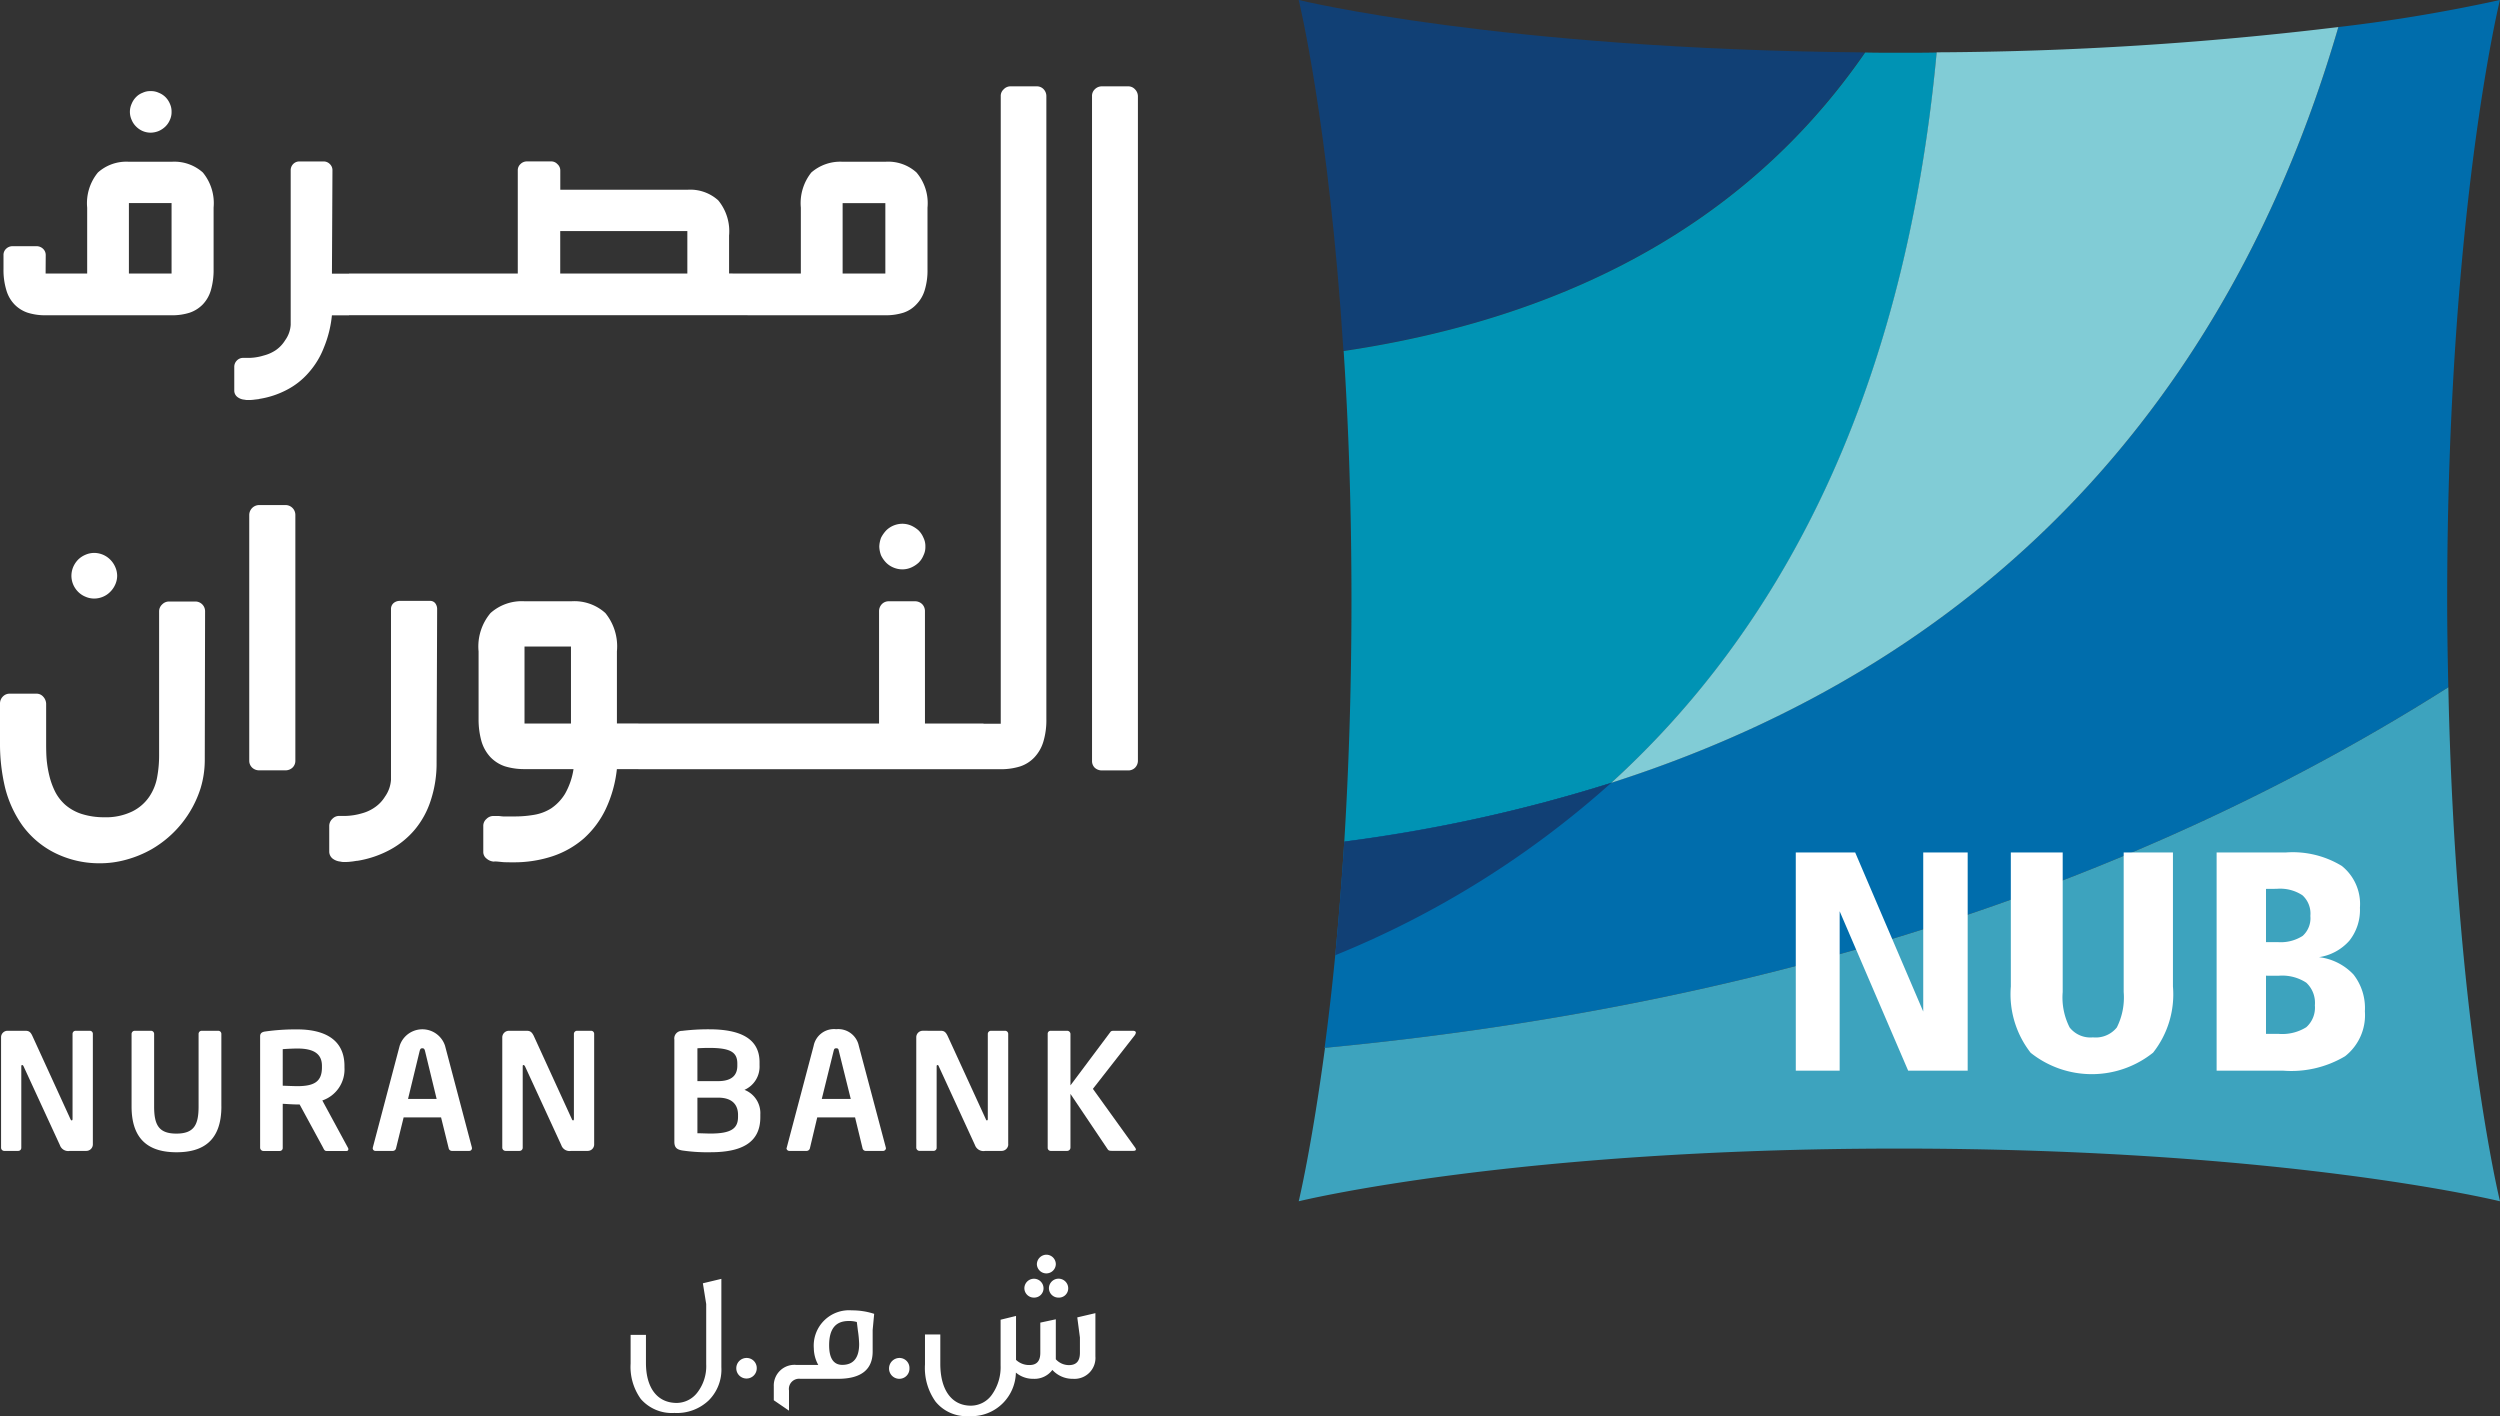 <svg id="nub_invers_logo" data-name="nub invers logo" xmlns="http://www.w3.org/2000/svg" width="150.073" height="85.003" viewBox="0 0 150.073 85.003">
  <rect x="0" y="0" width="150.073" height="85.003" fill="#333333" stroke="none"/>
  <path id="Path_6910" data-name="Path 6910" d="M92.071,0s1.808,7.378,2.686,21.064c18.176-2.7,26.854-11.492,31.3-17.917C104.146,2.959,92.071,0,92.071,0" transform="translate(-14.11)" fill="#114075"/>
  <path id="Path_6911" data-name="Path 6911" d="M130.861,3.723h0c-.727.015-1.479.015-2.235.015-.706,0-1.389,0-2.064-.015-4.444,6.423-13.126,15.215-31.306,17.92.289,4.365.47,9.366.47,14.981,0,5.392-.172,10.23-.432,14.475a92.606,92.606,0,0,0,16.028-3.534c9.69-8.8,17.563-22.524,19.538-43.842M95.3,51.178v0Z" transform="translate(-14.598 -0.571)" fill="#0093b4"/>
  <path id="Path_6912" data-name="Path 6912" d="M164.46,0a97.758,97.758,0,0,1-9.7,1.624c-6.736,23.163-23.584,44.1-59.673,48.892v0c-.309,4.953-.741,9.1-1.181,12.388C122.44,60.183,144.418,52,161.362,41.256c-.037-1.677-.069-3.4-.069-5.2C161.293,12.828,164.46,0,164.46,0" transform="translate(-14.391)" fill="#006dac"/>
  <path id="Path_6913" data-name="Path 6913" d="M133.757,3.435h.005c-1.988,21.339-9.862,35.048-19.537,43.853,25.242-8.089,38-25.945,43.65-45.37a207.6,207.6,0,0,1-24.118,1.517" transform="translate(-17.505 -0.294)" fill="#81ccd6"/>
  <path id="Path_6914" data-name="Path 6914" d="M95.2,59.026c-.157,2.475-.35,4.754-.538,6.821A56.814,56.814,0,0,0,111.228,55.5,92.854,92.854,0,0,1,95.2,59.026" transform="translate(-14.507 -8.505)" fill="#114075"/>
  <path id="Path_6915" data-name="Path 6915" d="M93.631,70.369a.265.265,0,0,0,.028-.076c-.815,6.088-1.588,9.286-1.588,9.286s12.833-3.164,36.048-3.164c23.242,0,36.063,3.164,36.063,3.164s-2.685-10.928-3.1-30.856c-16.944,10.74-38.922,18.93-67.45,21.646" transform="translate(-14.11 -7.467)" fill="#3da3be"/>
  <path id="Path_6916" data-name="Path 6916" d="M44.912,17.412h3.2V13.456a2.951,2.951,0,0,1,.628-2.11A2.641,2.641,0,0,1,50.62,10.7h2.565a2.532,2.532,0,0,1,1.87.644,2.85,2.85,0,0,1,.66,2.11v3.694a4.039,4.039,0,0,1-.165,1.252,2.061,2.061,0,0,1-.5.859,1.852,1.852,0,0,1-.774.5,3.523,3.523,0,0,1-1.086.157H44.912Zm8.273,0v-4.23H50.62v4.23Zm-11.886,0V14.861H33.668v2.551Zm3.613,0v2.5h-13.8v-2.5h.008v-6.2a.5.5,0,0,1,.161-.372.544.544,0,0,1,.4-.161h1.448a.5.5,0,0,1,.368.161.509.509,0,0,1,.175.383v1.158H41.3a2.5,2.5,0,0,1,1.855.638,2.921,2.921,0,0,1,.649,2.114v2.274Zm-23.924,0H31.77v2.5H20.988Zm-5.955,5.061a3.149,3.149,0,0,0,.832-.141,2.34,2.34,0,0,0,.729-.323,1.985,1.985,0,0,0,.561-.594,1.759,1.759,0,0,0,.333-.927v-9.27a.523.523,0,0,1,.144-.375.509.509,0,0,1,.387-.161h1.451a.512.512,0,0,1,.373.161.5.5,0,0,1,.152.375l-.031,6.2h1.025v2.5H19.962a6.8,6.8,0,0,1-.484,1.943,4.939,4.939,0,0,1-.913,1.5,4.421,4.421,0,0,1-1.312,1.032,5.276,5.276,0,0,1-1.649.543l-.006.008c-.119.019-.22.026-.322.04s-.206.019-.312.019H14.85c-.043,0-.09-.015-.152-.022a.783.783,0,0,1-.423-.171.48.48,0,0,1-.174-.368V23.02a.531.531,0,0,1,.156-.388.518.518,0,0,1,.385-.159ZM10.337,7.7a1.107,1.107,0,0,1-.1.486,1.2,1.2,0,0,1-.271.4,1.346,1.346,0,0,1-.4.268,1.311,1.311,0,0,1-.489.1,1.228,1.228,0,0,1-.48-.1,1.268,1.268,0,0,1-.389-.268,1.191,1.191,0,0,1-.268-.4,1.164,1.164,0,0,1,0-.963,1.224,1.224,0,0,1,.268-.408A1.073,1.073,0,0,1,8.6,6.559a1.037,1.037,0,0,1,.48-.1,1.1,1.1,0,0,1,.489.1,1.192,1.192,0,0,1,.4.259,1.233,1.233,0,0,1,.271.408A1.1,1.1,0,0,1,10.337,7.7Zm-2.561,9.71h2.561v-4.23H7.776Zm-5,0H5.271V13.456a2.9,2.9,0,0,1,.644-2.11A2.552,2.552,0,0,1,7.776,10.7h2.567a2.57,2.57,0,0,1,1.871.644,2.9,2.9,0,0,1,.646,2.11v3.694A4.34,4.34,0,0,1,12.7,18.4a2.078,2.078,0,0,1-.484.859,2,2,0,0,1-.787.5,3.44,3.44,0,0,1-1.063.157h-7.6a3.5,3.5,0,0,1-1.076-.157,1.987,1.987,0,0,1-.788-.5A2.053,2.053,0,0,1,.417,18.4,4.151,4.151,0,0,1,.248,17.14V16.3A.5.5,0,0,1,.4,15.929a.546.546,0,0,1,.378-.16H2.227a.557.557,0,0,1,.4.16.511.511,0,0,1,.156.372Z" transform="translate(-0.038 -0.99)" fill="#fff"/>
  <path id="Path_6917" data-name="Path 6917" d="M65.553,6.715a.545.545,0,0,1,.164-.414.594.594,0,0,1,.428-.18h1.577a.542.542,0,0,1,.412.18.6.6,0,0,1,.174.414v39.9a.6.6,0,0,1-.174.411.573.573,0,0,1-.412.16H66.146a.63.63,0,0,1-.428-.16.559.559,0,0,1-.164-.411Zm-5.479,37.67V6.715a.525.525,0,0,1,.175-.414.556.556,0,0,1,.418-.18h1.576a.554.554,0,0,1,.412.18.6.6,0,0,1,.157.414V44.083a4.478,4.478,0,0,1-.18,1.377,2.363,2.363,0,0,1-.538.942,2.075,2.075,0,0,1-.854.543,3.878,3.878,0,0,1-1.169.169H58.858V44.385ZM55.55,33.75a1.116,1.116,0,0,1-.116.529,1.313,1.313,0,0,1-.291.438,1.641,1.641,0,0,1-.448.29,1.325,1.325,0,0,1-.522.11,1.375,1.375,0,0,1-.54-.11,1.338,1.338,0,0,1-.436-.29,1.665,1.665,0,0,1-.307-.438,1.632,1.632,0,0,1-.107-.529,1.656,1.656,0,0,1,.107-.533,1.934,1.934,0,0,1,.307-.437,1.383,1.383,0,0,1,.436-.292,1.4,1.4,0,0,1,.54-.109,1.355,1.355,0,0,1,.522.109,1.708,1.708,0,0,1,.448.292,1.362,1.362,0,0,1,.291.437A1.132,1.132,0,0,1,55.55,33.75Zm-.025,10.623h3.515v2.74H38.319v-2.74h14.45V37.618a.611.611,0,0,1,.165-.411.568.568,0,0,1,.417-.175h1.566a.61.61,0,0,1,.442.175.593.593,0,0,1,.165.411ZM29.667,52.66a.728.728,0,0,1-.456-.18.494.494,0,0,1-.2-.4V50.521A.541.541,0,0,1,29.2,50.1a.58.58,0,0,1,.423-.179h.27c.1,0,.2.023.306.027.124,0,.257,0,.382,0h.391a6.733,6.733,0,0,0,1.108-.1,2.767,2.767,0,0,0,1.011-.387,2.855,2.855,0,0,0,.82-.86,4.319,4.319,0,0,0,.517-1.494H31.486a3.944,3.944,0,0,1-1.181-.169,2.166,2.166,0,0,1-.859-.543,2.394,2.394,0,0,1-.539-.942,4.851,4.851,0,0,1-.178-1.369V40.046a3.114,3.114,0,0,1,.717-2.307,2.809,2.809,0,0,1,2.04-.707H34.3a2.772,2.772,0,0,1,2.04.707,3.169,3.169,0,0,1,.693,2.3v4.329h1.288v2.74H37.031a7.514,7.514,0,0,1-.671,2.4,5.614,5.614,0,0,1-1.309,1.758,5.525,5.525,0,0,1-1.885,1.072,7.355,7.355,0,0,1-2.362.364c-.171,0-.352,0-.528-.007s-.394-.045-.6-.045Zm1.819-8.287h2.789V39.747H31.486ZM20.793,49.916a3.8,3.8,0,0,0,.915-.15,2.449,2.449,0,0,0,.787-.361,2.119,2.119,0,0,0,.615-.645,1.967,1.967,0,0,0,.361-1.013V37.516a.472.472,0,0,1,.152-.372.565.565,0,0,1,.388-.135H25.8a.387.387,0,0,1,.322.135.569.569,0,0,1,.119.372L26.208,46.7a7.06,7.06,0,0,1-.345,2.268,5.229,5.229,0,0,1-.948,1.754,5.116,5.116,0,0,1-1.5,1.225,6.192,6.192,0,0,1-1.966.666h-.01a.064.064,0,0,0-.026,0c-.113.015-.229.04-.345.048a2.21,2.21,0,0,1-.337.021H20.58a.968.968,0,0,1-.161-.026.892.892,0,0,1-.455-.18.542.542,0,0,1-.2-.406V50.514a.586.586,0,0,1,.183-.417.561.561,0,0,1,.425-.18ZM14.962,31.844a.6.6,0,0,1,.6-.588h1.584a.591.591,0,0,1,.584.588V46.61a.561.561,0,0,1-.175.411.611.611,0,0,1-.409.16H15.561a.607.607,0,0,1-.421-.16.569.569,0,0,1-.178-.411ZM7.033,35.5a1.278,1.278,0,0,1-.118.533,1.4,1.4,0,0,1-.3.434,1.317,1.317,0,0,1-.428.291,1.338,1.338,0,0,1-.534.11,1.275,1.275,0,0,1-.523-.11,1.33,1.33,0,0,1-.438-.291,1.409,1.409,0,0,1-.295-.434,1.359,1.359,0,0,1-.11-.533,1.406,1.406,0,0,1,.11-.532,1.481,1.481,0,0,1,.295-.438,1.4,1.4,0,0,1,.438-.29,1.318,1.318,0,0,1,.523-.111,1.384,1.384,0,0,1,.534.111,1.369,1.369,0,0,1,.428.29,1.41,1.41,0,0,1,.3.438A1.322,1.322,0,0,1,7.033,35.5Zm5.259,11.136v-.015a5.831,5.831,0,0,1-.248,1.626A6.493,6.493,0,0,1,9.1,51.918a6.587,6.587,0,0,1-1.5.62,5.878,5.878,0,0,1-1.666.222,5.975,5.975,0,0,1-2.738-.671,5.4,5.4,0,0,1-1.853-1.6A6.753,6.753,0,0,1,.3,48.2,11.41,11.41,0,0,1,0,45.469v-2.3a.592.592,0,0,1,.169-.416.555.555,0,0,1,.417-.174h1.6a.527.527,0,0,1,.41.183.653.653,0,0,1,.174.418v2.262c0,.326,0,.672.025,1.026a6.713,6.713,0,0,0,.167,1.036,4.571,4.571,0,0,0,.352.967,2.7,2.7,0,0,0,.618.791,2.821,2.821,0,0,0,.965.535,4.369,4.369,0,0,0,1.358.2,3.6,3.6,0,0,0,1.71-.361,2.654,2.654,0,0,0,1-.879,3.06,3.06,0,0,0,.473-1.189A7.142,7.142,0,0,0,9.551,46.3V37.633a.56.56,0,0,1,.18-.408.572.572,0,0,1,.412-.179H11.72a.584.584,0,0,1,.591.587Z" transform="translate(0 -0.938)" fill="#fff"/>
  <path id="Path_6918" data-name="Path 6918" d="M5.585,79.9V73.259a.181.181,0,0,0-.185-.183H4.557a.184.184,0,0,0-.191.183v5.108c0,.062-.023.09-.048.09s-.057-.028-.078-.08L1.956,73.387c-.116-.256-.225-.311-.428-.311H.466a.388.388,0,0,0-.391.387v6.632a.193.193,0,0,0,.2.192H1.1a.185.185,0,0,0,.19-.192V75.209c0-.058.02-.076.051-.076s.059.019.085.076l2.18,4.73a.525.525,0,0,0,.594.348h.994a.394.394,0,0,0,.391-.385" transform="translate(-0.011 -11.199)" fill="#fff"/>
  <path id="Path_6919" data-name="Path 6919" d="M14.717,77.619v-4.36a.187.187,0,0,0-.2-.183h-.967a.186.186,0,0,0-.2.183v4.36c0,1.108-.275,1.629-1.333,1.629s-1.336-.521-1.336-1.629v-4.36a.188.188,0,0,0-.2-.183H9.527a.191.191,0,0,0-.2.183v4.36c0,2.068,1.119,2.749,2.7,2.749s2.692-.681,2.692-2.749" transform="translate(-1.429 -11.199)" fill="#fff"/>
  <path id="Path_6920" data-name="Path 6920" d="M22.152,75.259c0,.853-.464,1.125-1.478,1.125-.169,0-.716-.021-.876-.028V74.165c.18-.019.669-.04.876-.04.982,0,1.478.314,1.478,1.042Zm1.583,4.9a.118.118,0,0,0-.021-.075l-1.539-2.84a1.969,1.969,0,0,0,1.329-1.98v-.092c0-1.666-1.315-2.195-2.829-2.195a13.055,13.055,0,0,0-1.921.125c-.2.028-.313.1-.313.291v6.69a.2.2,0,0,0,.2.192h.975a.178.178,0,0,0,.182-.192V77.443c.234.011.616.04.876.04h.138l1.412,2.6c.046.1.091.192.2.192h1.2A.1.1,0,0,0,23.735,80.154Z" transform="translate(-2.826 -11.183)" fill="#fff"/>
  <path id="Path_6921" data-name="Path 6921" d="M30.26,77.15H28.543l.7-2.887c.038-.117.063-.153.156-.153s.13.036.161.153Zm2.121,2.957c0-.011-.006-.029-.006-.048l-1.609-6.095a1.432,1.432,0,0,0-2.727,0l-1.608,6.095c0,.019-.008.037-.008.048a.162.162,0,0,0,.176.163h1.034a.2.2,0,0,0,.191-.163l.455-1.848h2.247l.456,1.848a.2.2,0,0,0,.189.163h1.045A.162.162,0,0,0,32.381,80.107Z" transform="translate(-4.049 -11.182)" fill="#fff"/>
  <path id="Path_6922" data-name="Path 6922" d="M41.124,79.9V73.259a.182.182,0,0,0-.188-.183H40.1a.188.188,0,0,0-.192.183v5.108c0,.062-.025.09-.047.09s-.062-.028-.077-.08L37.5,73.387c-.124-.256-.234-.311-.439-.311H36.008a.4.4,0,0,0-.4.387v6.632a.2.2,0,0,0,.2.192h.834a.191.191,0,0,0,.193-.192V75.209c0-.058.01-.076.05-.076.017,0,.058.019.088.076l2.178,4.73a.522.522,0,0,0,.588.348h.992a.389.389,0,0,0,.394-.385" transform="translate(-5.457 -11.199)" fill="#fff"/>
  <path id="Path_6923" data-name="Path 6923" d="M51.629,78.229c0,.682-.39,1-1.65,1-.208,0-.568-.018-.788-.018V77.074h1.244c.919,0,1.195.5,1.195,1.032Zm-.042-3.073c0,.5-.253.926-1.152.926H49.191V74.11c.2-.012.476-.022.706-.022,1.263,0,1.69.251,1.69.937Zm1.381,3.095v-.168a1.5,1.5,0,0,0-.952-1.477,1.524,1.524,0,0,0,.905-1.469v-.192c0-1.47-1.242-1.974-3.025-1.974a13.241,13.241,0,0,0-1.636.095.455.455,0,0,0-.453.525v6.126c0,.361.155.47.474.528a10.354,10.354,0,0,0,1.7.106C51.81,80.351,52.968,79.8,52.968,78.252Z" transform="translate(-7.326 -11.183)" fill="#fff"/>
  <path id="Path_6924" data-name="Path 6924" d="M59.616,77.15H57.877l.713-2.887c.031-.117.052-.153.157-.153s.13.036.152.153Zm2.114,2.957a.428.428,0,0,1-.011-.048L60.1,73.964a1.258,1.258,0,0,0-1.357-1,1.245,1.245,0,0,0-1.355,1l-1.611,6.095c0,.019-.018.037-.018.048a.169.169,0,0,0,.181.163h1.04a.207.207,0,0,0,.185-.163l.439-1.848h2.271l.448,1.848a.2.2,0,0,0,.174.163h1.041A.175.175,0,0,0,61.73,80.107Z" transform="translate(-8.546 -11.182)" fill="#fff"/>
  <path id="Path_6925" data-name="Path 6925" d="M70.477,79.9V73.259a.186.186,0,0,0-.191-.183h-.834a.19.19,0,0,0-.2.183v5.108c0,.062-.025.09-.053.09s-.049-.028-.068-.08l-2.29-4.991c-.124-.256-.225-.311-.429-.311H65.358a.389.389,0,0,0-.4.387v6.632a.2.2,0,0,0,.2.192H66a.185.185,0,0,0,.181-.192V75.209c0-.058.022-.076.047-.076a.088.088,0,0,1,.08.076l2.174,4.73a.542.542,0,0,0,.615.348h.984a.4.4,0,0,0,.4-.385" transform="translate(-9.955 -11.199)" fill="#fff"/>
  <path id="Path_6926" data-name="Path 6926" d="M79.57,80.2a.254.254,0,0,0-.052-.12l-2.53-3.518L79.5,73.346a.386.386,0,0,0,.067-.157c0-.066-.052-.113-.194-.113H78.27c-.113,0-.193.007-.235.077l-2.394,3.2V73.259a.2.2,0,0,0-.207-.183h-.972a.176.176,0,0,0-.188.183v6.836a.182.182,0,0,0,.188.192h.972a.2.2,0,0,0,.207-.192v-3.23l2.23,3.318c.049.079.115.1.241.1h1.3c.1,0,.156-.025.156-.083" transform="translate(-11.382 -11.199)" fill="#fff"/>
  <path id="Path_6927" data-name="Path 6927" d="M52.278,95.769a.614.614,0,1,1-1.228,0,.617.617,0,0,1,.619-.621.605.605,0,0,1,.609.621m6.075-2.235-.067-.544a1.653,1.653,0,0,0-.493-.06c-.786,0-1.17.48-1.17,1.459,0,.782.271,1.174.791,1.174.667,0,1.011-.424,1.011-1.249A6.4,6.4,0,0,0,58.354,93.533Zm.974-1.035-.091.97v1.29c0,1.087-.69,1.641-2.085,1.641h-2.26a.611.611,0,0,0-.677.7v1.212l-.913-.625v-.837a1.239,1.239,0,0,1,1.371-1.282h1.3a2.117,2.117,0,0,1-.268-1,2.121,2.121,0,0,1,2.286-2.277A4.238,4.238,0,0,1,59.327,92.5Zm2.118,3.27a.608.608,0,0,1-.614.631.618.618,0,0,1-.612-.631.631.631,0,0,1,.612-.621A.6.6,0,0,1,61.445,95.769Zm8.786-6.242a.569.569,0,0,1-1.137,0,.581.581,0,0,1,.568-.577A.571.571,0,0,1,70.231,89.527Zm.744,1.445a.555.555,0,0,1-.585.553.568.568,0,0,1-.573-.561.579.579,0,0,1,1.158.008Zm-1.482,0a.558.558,0,0,1-.576.553.568.568,0,0,1-.574-.561.575.575,0,0,1,1.15.008Zm3.114,4.075A1.257,1.257,0,0,1,71.263,96.4a1.635,1.635,0,0,1-1.239-.533,1.34,1.34,0,0,1-1.14.533,1.589,1.589,0,0,1-1.05-.373,2.686,2.686,0,0,1-.758,1.812,2.655,2.655,0,0,1-2.066.8,2.381,2.381,0,0,1-2.005-.878,3.481,3.481,0,0,1-.628-2.225v-1.8h.92V95.5c0,1.561.677,2.512,1.836,2.512a1.549,1.549,0,0,0,1.246-.638,2.85,2.85,0,0,0,.537-1.786V92.853l.926-.227v2.637a1.144,1.144,0,0,0,.809.31c.443,0,.649-.248.649-.739V93.027l.931-.2v2.4a1.067,1.067,0,0,0,.787.351c.448,0,.66-.248.66-.739V93.92l-.159-1.207,1.088-.255ZM50.154,90.4v5.3A2.616,2.616,0,0,1,49.4,97.69a2.767,2.767,0,0,1-2.065.759,2.469,2.469,0,0,1-2.014-.835,3.308,3.308,0,0,1-.615-2.13V93.763h.921v1.685c0,1.488.672,2.4,1.853,2.4a1.576,1.576,0,0,0,1.238-.633,2.58,2.58,0,0,0,.526-1.686V91.912l-.2-1.246Z" transform="translate(-6.851 -13.631)" fill="#fff" fill-rule="evenodd"/>
  <path id="Path_6928" data-name="Path 6928" d="M127.308,60.434h3.566l4.085,9.55v-9.55h2.668v13.1h-3.572l-4.113-9.571v9.571h-2.633Z" transform="translate(-19.509 -9.261)" fill="#fff"/>
  <path id="Path_6929" data-name="Path 6929" d="M142.554,60.434h3.114v8.379a3.958,3.958,0,0,0,.417,2.126,1.586,1.586,0,0,0,1.4.594,1.625,1.625,0,0,0,1.432-.594,4,4,0,0,0,.412-2.126V60.434h2.957v8.041a5.646,5.646,0,0,1-1.192,3.976,5.89,5.89,0,0,1-7.349.008,5.714,5.714,0,0,1-1.19-3.984Z" transform="translate(-21.846 -9.261)" fill="#fff"/>
  <path id="Path_6930" data-name="Path 6930" d="M157.144,60.434H161.3a5.659,5.659,0,0,1,3.359.809,2.928,2.928,0,0,1,1.088,2.509,2.972,2.972,0,0,1-.63,1.972,3.031,3.031,0,0,1-1.826.995,3.388,3.388,0,0,1,2.074,1.047,3.271,3.271,0,0,1,.679,2.2,3.135,3.135,0,0,1-1.189,2.7,6.3,6.3,0,0,1-3.691.868h-4.02Zm2.964,2.187v3.194h.7a2.449,2.449,0,0,0,1.5-.372,1.432,1.432,0,0,0,.463-1.2,1.482,1.482,0,0,0-.475-1.239,2.424,2.424,0,0,0-1.538-.388Zm0,5.21v3.493h.76a2.725,2.725,0,0,0,1.658-.4,1.576,1.576,0,0,0,.516-1.314,1.649,1.649,0,0,0-.516-1.359,2.637,2.637,0,0,0-1.658-.417Z" transform="translate(-24.082 -9.261)" fill="#fff"/>
</svg>
